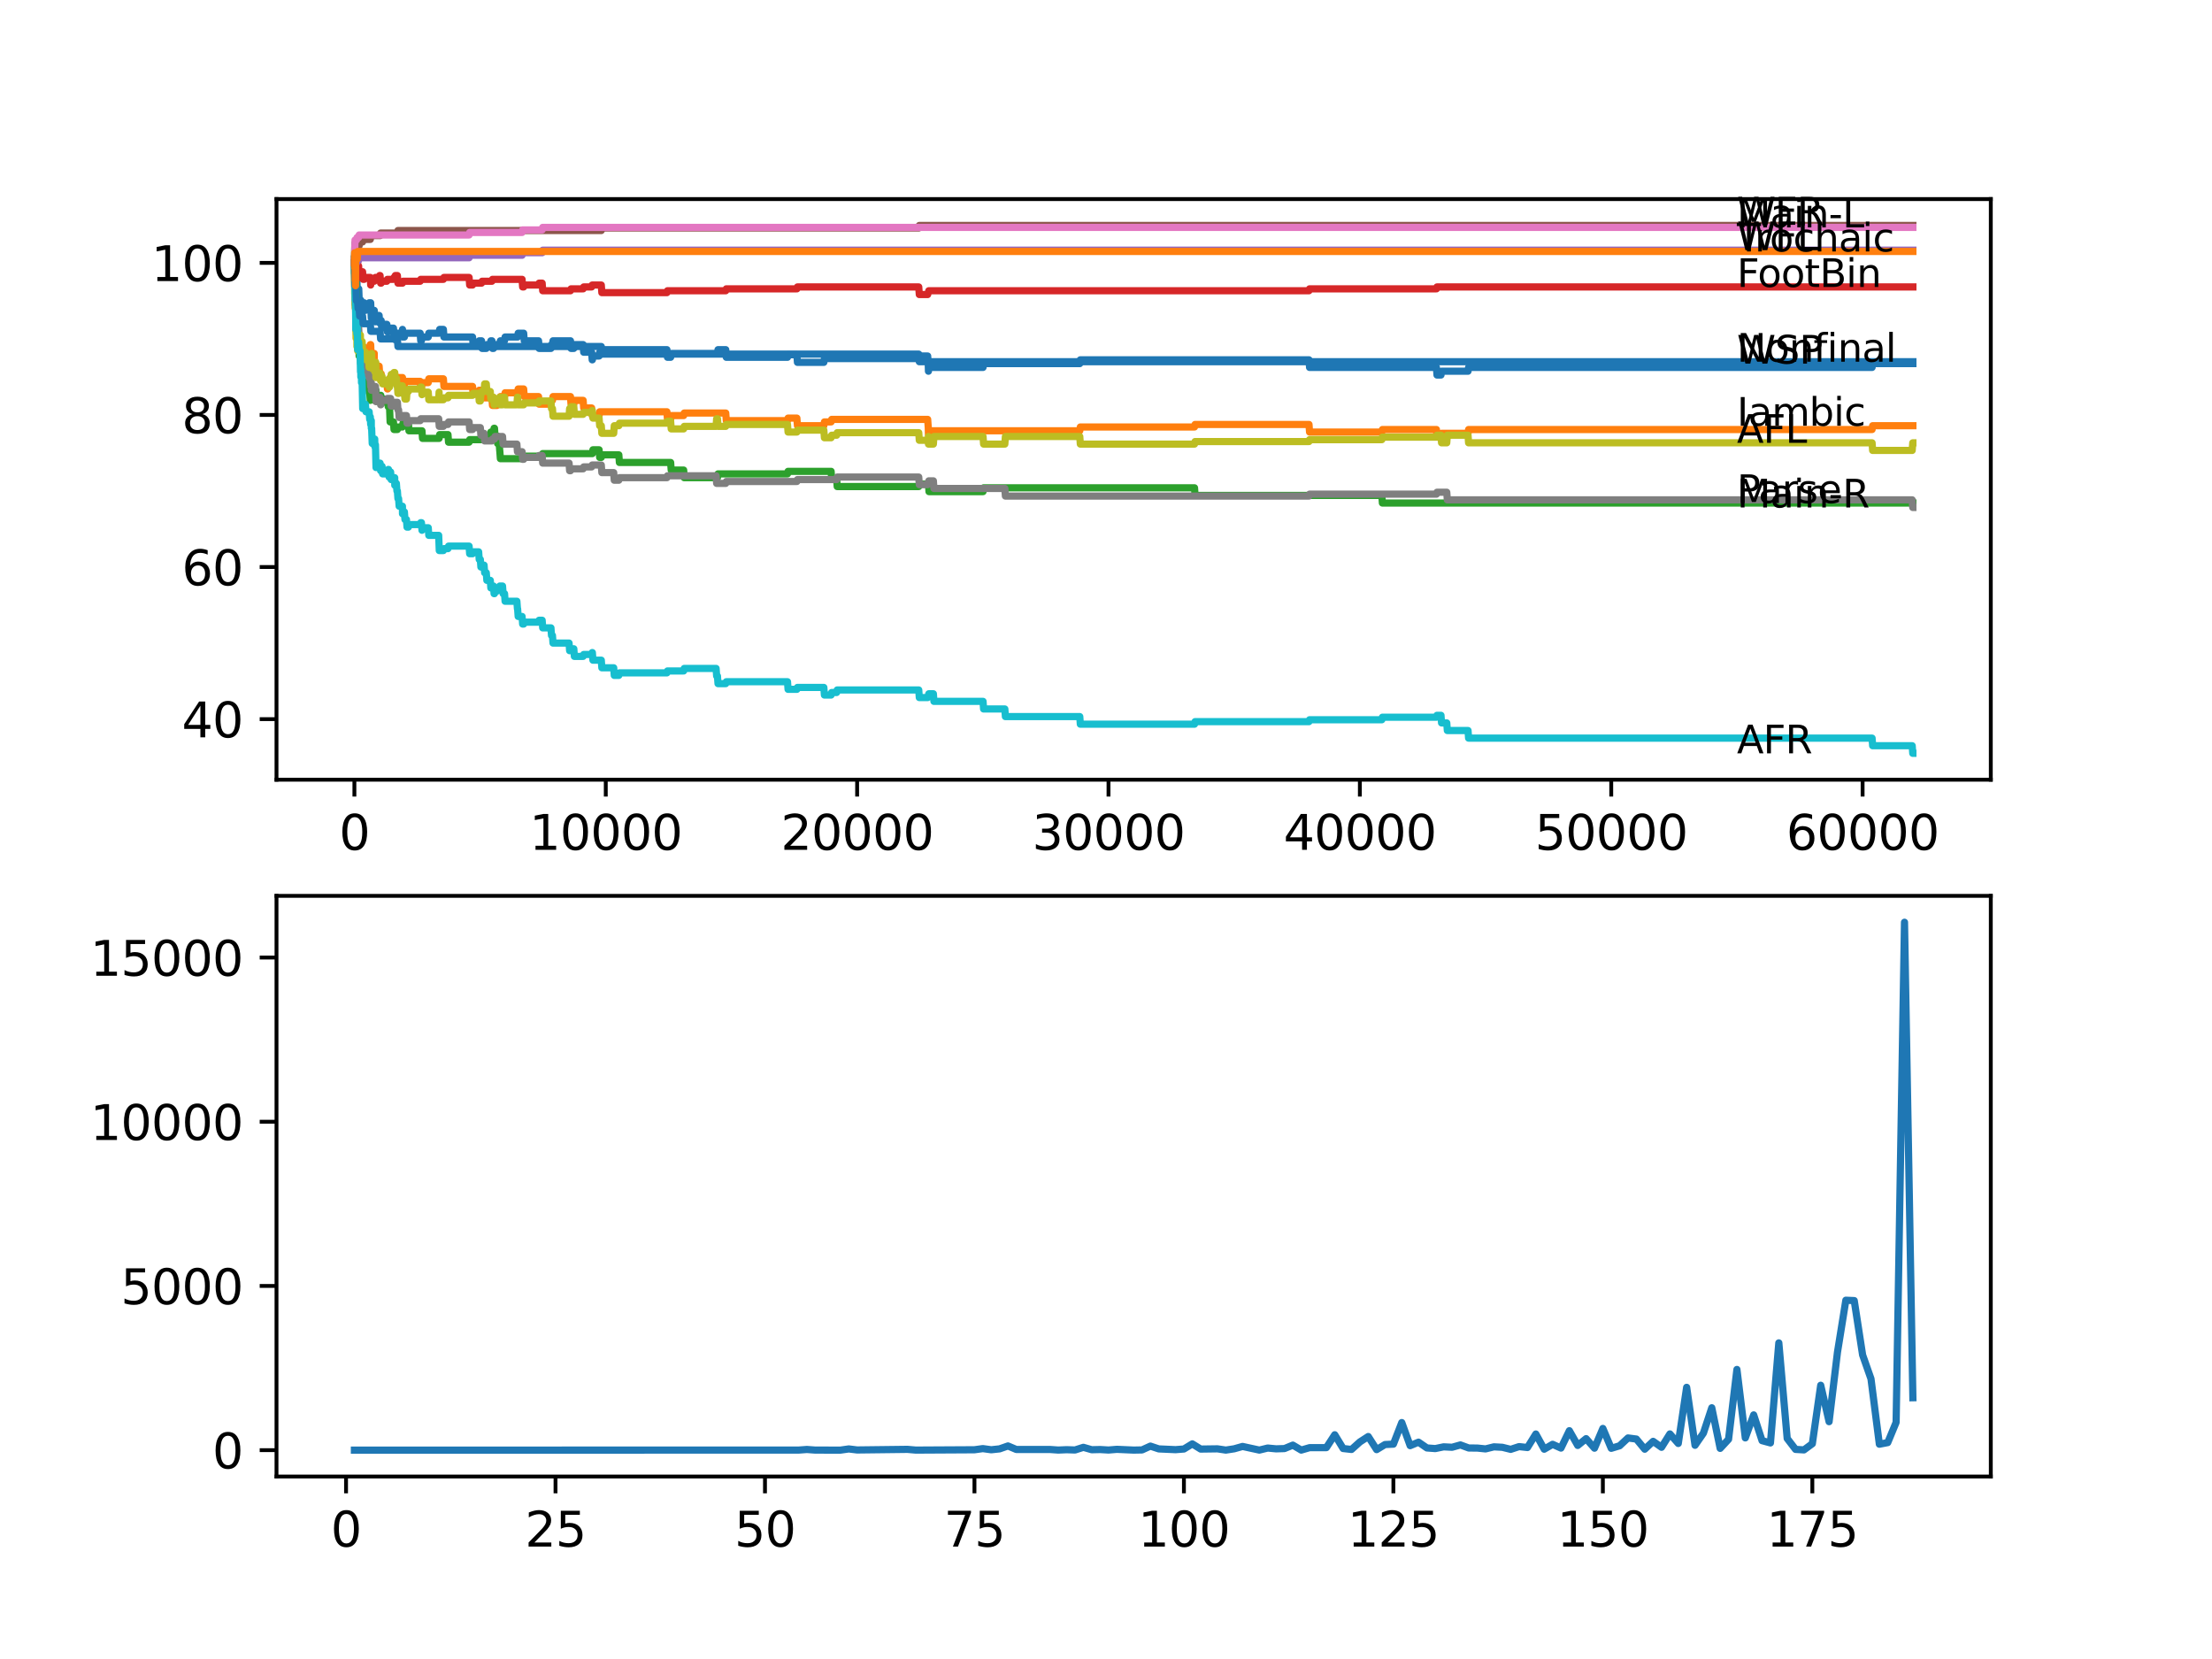 <?xml version="1.0" encoding="utf-8" standalone="no"?>
<!DOCTYPE svg PUBLIC "-//W3C//DTD SVG 1.1//EN"
  "http://www.w3.org/Graphics/SVG/1.1/DTD/svg11.dtd">
<svg xmlns:xlink="http://www.w3.org/1999/xlink" width="460.8pt" height="345.6pt" viewBox="0 0 460.8 345.6" xmlns="http://www.w3.org/2000/svg" version="1.1">
 <defs>
  <style type="text/css">*{stroke-linejoin: round; stroke-linecap: butt}</style>
 </defs>
 <g id="figure_1">
  <g id="patch_1">
   <path d="M 0 345.6 
L 460.8 345.6 
L 460.8 0 
L 0 0 
z
" style="fill: #ffffff"/>
  </g>
  <g id="axes_1">
   <g id="patch_2">
    <path d="M 57.6 162.432 
L 414.72 162.432 
L 414.72 41.472 
L 57.6 41.472 
z
" style="fill: #ffffff"/>
   </g>
   <g id="matplotlib.axis_1">
    <g id="xtick_1">
     <g id="line2d_1">
      <defs>
       <path id="mc681825a13" d="M 0 0 
L 0 3.5 
" style="stroke: #000000; stroke-width: 0.8"/>
      </defs>
      <g>
       <use xlink:href="#mc681825a13" x="73.827" y="162.432" style="stroke: #000000; stroke-width: 0.8"/>
      </g>
     </g>
     <g id="text_1">
      <!-- 0 -->
      <g transform="translate(70.646 177.03)scale(0.1 -0.1)">
       <defs>
        <path id="DejaVuSans-30" d="M 2034 4250 
Q 1547 4250 1301 3770 
Q 1056 3291 1056 2328 
Q 1056 1369 1301 889 
Q 1547 409 2034 409 
Q 2525 409 2770 889 
Q 3016 1369 3016 2328 
Q 3016 3291 2770 3770 
Q 2525 4250 2034 4250 
z
M 2034 4750 
Q 2819 4750 3233 4129 
Q 3647 3509 3647 2328 
Q 3647 1150 3233 529 
Q 2819 -91 2034 -91 
Q 1250 -91 836 529 
Q 422 1150 422 2328 
Q 422 3509 836 4129 
Q 1250 4750 2034 4750 
z
" transform="scale(0.016)"/>
       </defs>
       <use xlink:href="#DejaVuSans-30"/>
      </g>
     </g>
    </g>
    <g id="xtick_2">
     <g id="line2d_2">
      <g>
       <use xlink:href="#mc681825a13" x="126.192" y="162.432" style="stroke: #000000; stroke-width: 0.8"/>
      </g>
     </g>
     <g id="text_2">
      <!-- 10000 -->
      <g transform="translate(110.286 177.03)scale(0.1 -0.1)">
       <defs>
        <path id="DejaVuSans-31" d="M 794 531 
L 1825 531 
L 1825 4091 
L 703 3866 
L 703 4441 
L 1819 4666 
L 2450 4666 
L 2450 531 
L 3481 531 
L 3481 0 
L 794 0 
L 794 531 
z
" transform="scale(0.016)"/>
       </defs>
       <use xlink:href="#DejaVuSans-31"/>
       <use xlink:href="#DejaVuSans-30" x="63.623"/>
       <use xlink:href="#DejaVuSans-30" x="127.246"/>
       <use xlink:href="#DejaVuSans-30" x="190.869"/>
       <use xlink:href="#DejaVuSans-30" x="254.492"/>
      </g>
     </g>
    </g>
    <g id="xtick_3">
     <g id="line2d_3">
      <g>
       <use xlink:href="#mc681825a13" x="178.556" y="162.432" style="stroke: #000000; stroke-width: 0.8"/>
      </g>
     </g>
     <g id="text_3">
      <!-- 20000 -->
      <g transform="translate(162.65 177.03)scale(0.1 -0.1)">
       <defs>
        <path id="DejaVuSans-32" d="M 1228 531 
L 3431 531 
L 3431 0 
L 469 0 
L 469 531 
Q 828 903 1448 1529 
Q 2069 2156 2228 2338 
Q 2531 2678 2651 2914 
Q 2772 3150 2772 3378 
Q 2772 3750 2511 3984 
Q 2250 4219 1831 4219 
Q 1534 4219 1204 4116 
Q 875 4013 500 3803 
L 500 4441 
Q 881 4594 1212 4672 
Q 1544 4750 1819 4750 
Q 2544 4750 2975 4387 
Q 3406 4025 3406 3419 
Q 3406 3131 3298 2873 
Q 3191 2616 2906 2266 
Q 2828 2175 2409 1742 
Q 1991 1309 1228 531 
z
" transform="scale(0.016)"/>
       </defs>
       <use xlink:href="#DejaVuSans-32"/>
       <use xlink:href="#DejaVuSans-30" x="63.623"/>
       <use xlink:href="#DejaVuSans-30" x="127.246"/>
       <use xlink:href="#DejaVuSans-30" x="190.869"/>
       <use xlink:href="#DejaVuSans-30" x="254.492"/>
      </g>
     </g>
    </g>
    <g id="xtick_4">
     <g id="line2d_4">
      <g>
       <use xlink:href="#mc681825a13" x="230.921" y="162.432" style="stroke: #000000; stroke-width: 0.8"/>
      </g>
     </g>
     <g id="text_4">
      <!-- 30000 -->
      <g transform="translate(215.015 177.03)scale(0.1 -0.1)">
       <defs>
        <path id="DejaVuSans-33" d="M 2597 2516 
Q 3050 2419 3304 2112 
Q 3559 1806 3559 1356 
Q 3559 666 3084 287 
Q 2609 -91 1734 -91 
Q 1441 -91 1130 -33 
Q 819 25 488 141 
L 488 750 
Q 750 597 1062 519 
Q 1375 441 1716 441 
Q 2309 441 2620 675 
Q 2931 909 2931 1356 
Q 2931 1769 2642 2001 
Q 2353 2234 1838 2234 
L 1294 2234 
L 1294 2753 
L 1863 2753 
Q 2328 2753 2575 2939 
Q 2822 3125 2822 3475 
Q 2822 3834 2567 4026 
Q 2313 4219 1838 4219 
Q 1578 4219 1281 4162 
Q 984 4106 628 3988 
L 628 4550 
Q 988 4650 1302 4700 
Q 1616 4750 1894 4750 
Q 2613 4750 3031 4423 
Q 3450 4097 3450 3541 
Q 3450 3153 3228 2886 
Q 3006 2619 2597 2516 
z
" transform="scale(0.016)"/>
       </defs>
       <use xlink:href="#DejaVuSans-33"/>
       <use xlink:href="#DejaVuSans-30" x="63.623"/>
       <use xlink:href="#DejaVuSans-30" x="127.246"/>
       <use xlink:href="#DejaVuSans-30" x="190.869"/>
       <use xlink:href="#DejaVuSans-30" x="254.492"/>
      </g>
     </g>
    </g>
    <g id="xtick_5">
     <g id="line2d_5">
      <g>
       <use xlink:href="#mc681825a13" x="283.285" y="162.432" style="stroke: #000000; stroke-width: 0.8"/>
      </g>
     </g>
     <g id="text_5">
      <!-- 40000 -->
      <g transform="translate(267.379 177.03)scale(0.1 -0.1)">
       <defs>
        <path id="DejaVuSans-34" d="M 2419 4116 
L 825 1625 
L 2419 1625 
L 2419 4116 
z
M 2253 4666 
L 3047 4666 
L 3047 1625 
L 3713 1625 
L 3713 1100 
L 3047 1100 
L 3047 0 
L 2419 0 
L 2419 1100 
L 313 1100 
L 313 1709 
L 2253 4666 
z
" transform="scale(0.016)"/>
       </defs>
       <use xlink:href="#DejaVuSans-34"/>
       <use xlink:href="#DejaVuSans-30" x="63.623"/>
       <use xlink:href="#DejaVuSans-30" x="127.246"/>
       <use xlink:href="#DejaVuSans-30" x="190.869"/>
       <use xlink:href="#DejaVuSans-30" x="254.492"/>
      </g>
     </g>
    </g>
    <g id="xtick_6">
     <g id="line2d_6">
      <g>
       <use xlink:href="#mc681825a13" x="335.65" y="162.432" style="stroke: #000000; stroke-width: 0.8"/>
      </g>
     </g>
     <g id="text_6">
      <!-- 50000 -->
      <g transform="translate(319.744 177.03)scale(0.1 -0.1)">
       <defs>
        <path id="DejaVuSans-35" d="M 691 4666 
L 3169 4666 
L 3169 4134 
L 1269 4134 
L 1269 2991 
Q 1406 3038 1543 3061 
Q 1681 3084 1819 3084 
Q 2600 3084 3056 2656 
Q 3513 2228 3513 1497 
Q 3513 744 3044 326 
Q 2575 -91 1722 -91 
Q 1428 -91 1123 -41 
Q 819 9 494 109 
L 494 744 
Q 775 591 1075 516 
Q 1375 441 1709 441 
Q 2250 441 2565 725 
Q 2881 1009 2881 1497 
Q 2881 1984 2565 2268 
Q 2250 2553 1709 2553 
Q 1456 2553 1204 2497 
Q 953 2441 691 2322 
L 691 4666 
z
" transform="scale(0.016)"/>
       </defs>
       <use xlink:href="#DejaVuSans-35"/>
       <use xlink:href="#DejaVuSans-30" x="63.623"/>
       <use xlink:href="#DejaVuSans-30" x="127.246"/>
       <use xlink:href="#DejaVuSans-30" x="190.869"/>
       <use xlink:href="#DejaVuSans-30" x="254.492"/>
      </g>
     </g>
    </g>
    <g id="xtick_7">
     <g id="line2d_7">
      <g>
       <use xlink:href="#mc681825a13" x="388.014" y="162.432" style="stroke: #000000; stroke-width: 0.8"/>
      </g>
     </g>
     <g id="text_7">
      <!-- 60000 -->
      <g transform="translate(372.108 177.03)scale(0.1 -0.1)">
       <defs>
        <path id="DejaVuSans-36" d="M 2113 2584 
Q 1688 2584 1439 2293 
Q 1191 2003 1191 1497 
Q 1191 994 1439 701 
Q 1688 409 2113 409 
Q 2538 409 2786 701 
Q 3034 994 3034 1497 
Q 3034 2003 2786 2293 
Q 2538 2584 2113 2584 
z
M 3366 4563 
L 3366 3988 
Q 3128 4100 2886 4159 
Q 2644 4219 2406 4219 
Q 1781 4219 1451 3797 
Q 1122 3375 1075 2522 
Q 1259 2794 1537 2939 
Q 1816 3084 2150 3084 
Q 2853 3084 3261 2657 
Q 3669 2231 3669 1497 
Q 3669 778 3244 343 
Q 2819 -91 2113 -91 
Q 1303 -91 875 529 
Q 447 1150 447 2328 
Q 447 3434 972 4092 
Q 1497 4750 2381 4750 
Q 2619 4750 2861 4703 
Q 3103 4656 3366 4563 
z
" transform="scale(0.016)"/>
       </defs>
       <use xlink:href="#DejaVuSans-36"/>
       <use xlink:href="#DejaVuSans-30" x="63.623"/>
       <use xlink:href="#DejaVuSans-30" x="127.246"/>
       <use xlink:href="#DejaVuSans-30" x="190.869"/>
       <use xlink:href="#DejaVuSans-30" x="254.492"/>
      </g>
     </g>
    </g>
   </g>
   <g id="matplotlib.axis_2">
    <g id="ytick_1">
     <g id="line2d_8">
      <defs>
       <path id="mbcd32498fd" d="M 0 0 
L -3.5 0 
" style="stroke: #000000; stroke-width: 0.8"/>
      </defs>
      <g>
       <use xlink:href="#mbcd32498fd" x="57.6" y="149.805" style="stroke: #000000; stroke-width: 0.8"/>
      </g>
     </g>
     <g id="text_8">
      <!-- 40 -->
      <g transform="translate(37.875 153.605)scale(0.1 -0.1)">
       <use xlink:href="#DejaVuSans-34"/>
       <use xlink:href="#DejaVuSans-30" x="63.623"/>
      </g>
     </g>
    </g>
    <g id="ytick_2">
     <g id="line2d_9">
      <g>
       <use xlink:href="#mbcd32498fd" x="57.6" y="118.123" style="stroke: #000000; stroke-width: 0.8"/>
      </g>
     </g>
     <g id="text_9">
      <!-- 60 -->
      <g transform="translate(37.875 121.922)scale(0.1 -0.1)">
       <use xlink:href="#DejaVuSans-36"/>
       <use xlink:href="#DejaVuSans-30" x="63.623"/>
      </g>
     </g>
    </g>
    <g id="ytick_3">
     <g id="line2d_10">
      <g>
       <use xlink:href="#mbcd32498fd" x="57.6" y="86.441" style="stroke: #000000; stroke-width: 0.8"/>
      </g>
     </g>
     <g id="text_10">
      <!-- 80 -->
      <g transform="translate(37.875 90.24)scale(0.1 -0.1)">
       <defs>
        <path id="DejaVuSans-38" d="M 2034 2216 
Q 1584 2216 1326 1975 
Q 1069 1734 1069 1313 
Q 1069 891 1326 650 
Q 1584 409 2034 409 
Q 2484 409 2743 651 
Q 3003 894 3003 1313 
Q 3003 1734 2745 1975 
Q 2488 2216 2034 2216 
z
M 1403 2484 
Q 997 2584 770 2862 
Q 544 3141 544 3541 
Q 544 4100 942 4425 
Q 1341 4750 2034 4750 
Q 2731 4750 3128 4425 
Q 3525 4100 3525 3541 
Q 3525 3141 3298 2862 
Q 3072 2584 2669 2484 
Q 3125 2378 3379 2068 
Q 3634 1759 3634 1313 
Q 3634 634 3220 271 
Q 2806 -91 2034 -91 
Q 1263 -91 848 271 
Q 434 634 434 1313 
Q 434 1759 690 2068 
Q 947 2378 1403 2484 
z
M 1172 3481 
Q 1172 3119 1398 2916 
Q 1625 2713 2034 2713 
Q 2441 2713 2670 2916 
Q 2900 3119 2900 3481 
Q 2900 3844 2670 4047 
Q 2441 4250 2034 4250 
Q 1625 4250 1398 4047 
Q 1172 3844 1172 3481 
z
" transform="scale(0.016)"/>
       </defs>
       <use xlink:href="#DejaVuSans-38"/>
       <use xlink:href="#DejaVuSans-30" x="63.623"/>
      </g>
     </g>
    </g>
    <g id="ytick_4">
     <g id="line2d_11">
      <g>
       <use xlink:href="#mbcd32498fd" x="57.6" y="54.759" style="stroke: #000000; stroke-width: 0.8"/>
      </g>
     </g>
     <g id="text_11">
      <!-- 100 -->
      <g transform="translate(31.512 58.558)scale(0.1 -0.1)">
       <use xlink:href="#DejaVuSans-31"/>
       <use xlink:href="#DejaVuSans-30" x="63.623"/>
       <use xlink:href="#DejaVuSans-30" x="127.246"/>
      </g>
     </g>
    </g>
   </g>
   <g id="line2d_12">
    <path d="M 73.833 53.967 
L 73.843 53.967 
L 73.864 55.551 
L 73.932 53.043 
L 73.948 53.043 
L 73.964 53.043 
L 74.089 59.115 
L 74.11 56.739 
L 74.199 59.115 
L 74.246 59.115 
L 74.304 60.171 
L 74.356 58.587 
L 74.456 61.755 
L 74.472 60.171 
L 74.733 60.171 
L 74.854 63.339 
L 75.037 63.339 
L 75.079 64.923 
L 75.147 63.339 
L 75.158 63.339 
L 75.168 62.547 
L 75.173 64.131 
L 75.262 64.131 
L 75.304 64.131 
L 75.32 65.715 
L 75.414 64.923 
L 75.43 64.923 
L 75.55 63.867 
L 75.613 63.867 
L 75.728 63.075 
L 75.859 63.075 
L 75.974 64.659 
L 76.126 64.659 
L 76.241 63.867 
L 76.797 63.867 
L 76.912 63.075 
L 77.221 63.075 
L 77.341 66.244 
L 77.42 66.244 
L 77.54 64.659 
L 77.964 64.659 
L 78.064 66.244 
L 78.074 65.451 
L 78.085 65.451 
L 78.2 67.036 
L 78.284 67.036 
L 78.399 65.715 
L 78.975 65.715 
L 79.09 67.3 
L 79.174 67.3 
L 79.289 66.772 
L 79.404 66.772 
L 79.52 68.356 
L 79.588 68.356 
L 79.703 67.564 
L 80.588 67.564 
L 80.703 69.148 
L 80.939 69.148 
L 81.054 68.356 
L 81.965 68.356 
L 82.08 69.94 
L 82.227 69.94 
L 82.237 69.148 
L 82.242 70.732 
L 82.331 70.732 
L 82.572 70.732 
L 82.688 69.94 
L 82.782 69.94 
L 82.897 69.412 
L 83.834 69.412 
L 83.845 68.62 
L 83.85 70.204 
L 83.939 70.204 
L 84.243 70.204 
L 84.358 69.412 
L 87.531 69.412 
L 87.646 70.996 
L 87.793 70.996 
L 87.908 70.204 
L 89.212 70.204 
L 89.327 69.412 
L 91.469 69.412 
L 91.584 68.62 
L 92.365 68.62 
L 92.48 70.204 
L 98.439 70.204 
L 98.554 71.788 
L 99.711 71.788 
L 99.826 70.996 
L 100.313 70.996 
L 100.429 72.58 
L 101.303 72.58 
L 101.418 71.788 
L 102.136 71.788 
L 102.251 70.996 
L 102.476 70.996 
L 102.591 72.58 
L 102.811 72.58 
L 102.926 71.788 
L 104.12 71.788 
L 104.236 70.996 
L 105.105 70.996 
L 105.22 70.204 
L 107.828 70.204 
L 107.943 69.412 
L 109.09 69.412 
L 109.205 70.996 
L 112.19 70.996 
L 112.305 72.58 
L 114.771 72.58 
L 114.886 71.788 
L 115.085 71.788 
L 115.201 70.996 
L 118.84 70.996 
L 118.955 72.58 
L 119.536 72.58 
L 119.652 71.788 
L 121.479 71.788 
L 121.594 73.372 
L 123.249 73.372 
L 123.364 74.956 
L 123.401 74.956 
L 123.516 74.164 
L 124.804 74.164 
L 124.92 73.372 
L 125.26 73.372 
L 125.375 72.844 
L 138.932 72.844 
L 139.047 74.428 
L 139.707 74.428 
L 139.822 73.636 
L 149.458 73.636 
L 149.573 72.844 
L 151.186 72.844 
L 151.301 74.428 
L 164.051 74.428 
L 164.167 73.9 
L 166.005 73.9 
L 166.12 75.484 
L 171.623 75.484 
L 171.739 74.692 
L 191.391 74.692 
L 191.506 74.164 
L 193.25 74.164 
L 193.365 75.748 
L 193.37 75.748 
L 193.412 77.332 
L 193.48 76.54 
L 204.786 76.54 
L 204.901 75.748 
L 224.936 75.748 
L 225.051 74.956 
L 272.687 74.956 
L 272.802 76.54 
L 299.236 76.54 
L 299.351 78.124 
L 300.183 78.124 
L 300.299 77.332 
L 305.818 77.332 
L 305.933 76.54 
L 389.989 76.54 
L 390.104 75.748 
L 398.487 75.748 
L 398.487 75.748 
" clip-path="url(#pc183569ec3)" style="fill: none; stroke: #1f77b4; stroke-width: 1.5; stroke-linecap: square"/>
   </g>
   <g id="line2d_13">
    <path d="M 73.833 54.759 
L 73.838 54.759 
L 73.974 62.547 
L 73.979 62.547 
L 74.037 60.963 
L 74.068 63.339 
L 74.194 68.884 
L 74.21 68.884 
L 74.299 67.828 
L 74.304 69.412 
L 74.314 69.412 
L 74.335 69.412 
L 74.356 67.828 
L 74.424 70.468 
L 74.435 70.468 
L 74.587 70.468 
L 74.597 72.052 
L 74.697 71.524 
L 74.718 71.524 
L 74.733 70.996 
L 74.739 72.58 
L 74.817 72.58 
L 75.095 72.58 
L 75.168 71.788 
L 75.173 73.372 
L 75.199 73.372 
L 75.304 73.372 
L 75.32 74.956 
L 75.414 73.636 
L 75.43 73.636 
L 75.545 73.108 
L 75.613 73.108 
L 75.728 72.316 
L 75.859 72.316 
L 75.974 73.9 
L 76.126 73.9 
L 76.241 73.108 
L 76.797 73.108 
L 76.912 72.316 
L 77.022 72.316 
L 77.137 71.788 
L 77.221 71.788 
L 77.341 74.956 
L 77.42 74.956 
L 77.535 74.164 
L 77.896 74.164 
L 77.964 73.636 
L 77.97 75.22 
L 77.996 75.22 
L 78.085 75.22 
L 78.2 76.804 
L 78.294 76.804 
L 78.409 76.276 
L 78.975 76.276 
L 79.09 77.86 
L 79.404 77.86 
L 79.52 79.444 
L 80.588 79.444 
L 80.703 81.029 
L 80.761 81.029 
L 80.876 80.501 
L 80.939 80.501 
L 81.054 79.708 
L 81.148 79.708 
L 81.268 78.652 
L 82.227 78.652 
L 82.237 77.86 
L 82.242 79.444 
L 82.331 79.444 
L 82.572 79.444 
L 82.688 78.652 
L 83.845 78.652 
L 83.96 80.236 
L 84.243 80.236 
L 84.358 79.444 
L 87.531 79.444 
L 87.646 81.029 
L 87.793 81.029 
L 87.908 79.708 
L 89.212 79.708 
L 89.327 78.916 
L 92.365 78.916 
L 92.48 80.501 
L 98.439 80.501 
L 98.554 82.085 
L 99.711 82.085 
L 99.826 81.293 
L 100.313 81.293 
L 100.429 82.877 
L 102.476 82.877 
L 102.591 84.461 
L 103.539 84.461 
L 103.654 83.933 
L 103.995 83.933 
L 104.11 83.405 
L 104.12 83.405 
L 104.236 82.613 
L 105.105 82.613 
L 105.22 81.821 
L 107.828 81.821 
L 107.943 81.029 
L 109.09 81.029 
L 109.205 82.613 
L 112.19 82.613 
L 112.305 84.197 
L 114.771 84.197 
L 114.886 83.405 
L 115.085 83.405 
L 115.201 82.613 
L 118.84 82.613 
L 118.955 84.197 
L 119.536 84.197 
L 119.652 83.405 
L 121.479 83.405 
L 121.594 84.989 
L 123.249 84.989 
L 123.364 86.573 
L 124.804 86.573 
L 124.92 85.781 
L 138.932 85.781 
L 139.047 87.365 
L 139.707 87.365 
L 139.822 86.573 
L 142.42 86.573 
L 142.535 86.045 
L 151.186 86.045 
L 151.301 87.629 
L 164.051 87.629 
L 164.167 87.101 
L 166.005 87.101 
L 166.12 88.685 
L 171.623 88.685 
L 171.739 87.893 
L 173.137 87.893 
L 173.252 87.365 
L 193.25 87.365 
L 193.365 88.949 
L 193.37 88.949 
L 193.412 90.533 
L 193.48 89.741 
L 224.936 89.741 
L 225.051 88.949 
L 248.84 88.949 
L 248.955 88.421 
L 272.687 88.421 
L 272.802 90.005 
L 287.862 90.005 
L 287.977 89.477 
L 299.236 89.477 
L 299.351 91.061 
L 300.183 91.061 
L 300.299 90.269 
L 305.818 90.269 
L 305.933 89.477 
L 389.989 89.477 
L 390.104 88.685 
L 398.487 88.685 
L 398.487 88.685 
" clip-path="url(#pc183569ec3)" style="fill: none; stroke: #ff7f0e; stroke-width: 1.5; stroke-linecap: square"/>
   </g>
   <g id="line2d_14">
    <path d="M 73.833 53.967 
L 73.843 53.967 
L 73.937 50.666 
L 73.974 51.723 
L 74.079 57.531 
L 74.095 55.947 
L 74.11 55.947 
L 74.241 63.075 
L 74.246 63.075 
L 74.252 62.547 
L 74.262 65.715 
L 74.335 65.187 
L 74.341 65.187 
L 74.456 69.94 
L 74.461 69.148 
L 74.482 69.148 
L 74.513 68.356 
L 74.519 69.94 
L 74.587 69.94 
L 74.597 69.94 
L 74.707 71.524 
L 74.718 70.996 
L 74.723 72.58 
L 74.807 72.58 
L 74.812 74.164 
L 74.917 73.372 
L 75.037 73.372 
L 75.152 75.748 
L 75.158 75.748 
L 75.273 74.956 
L 75.32 74.956 
L 75.43 78.124 
L 75.435 77.596 
L 75.529 77.596 
L 75.613 77.068 
L 75.618 78.652 
L 75.629 78.652 
L 75.922 78.652 
L 76.037 80.236 
L 76.797 80.236 
L 76.912 81.821 
L 77.022 81.821 
L 77.137 83.405 
L 77.142 83.405 
L 77.257 82.613 
L 77.446 82.613 
L 77.561 81.821 
L 77.896 81.821 
L 78.011 83.405 
L 78.064 83.405 
L 78.179 82.613 
L 78.284 82.613 
L 78.331 81.293 
L 78.336 82.877 
L 78.388 82.877 
L 79.174 82.877 
L 79.289 82.349 
L 79.326 82.349 
L 79.441 83.933 
L 79.588 83.933 
L 79.703 83.141 
L 80.761 83.141 
L 80.876 84.725 
L 81.148 84.725 
L 81.268 87.893 
L 81.965 87.893 
L 82.08 89.477 
L 82.782 89.477 
L 82.897 88.949 
L 83.834 88.949 
L 83.95 88.157 
L 85.075 88.157 
L 85.191 89.741 
L 87.903 89.741 
L 88.018 91.325 
L 91.469 91.325 
L 91.584 90.533 
L 93.323 90.533 
L 93.438 92.117 
L 97.721 92.117 
L 97.837 91.589 
L 101.303 91.589 
L 101.418 90.797 
L 102.136 90.797 
L 102.251 90.005 
L 102.811 90.005 
L 102.926 89.213 
L 103.01 89.213 
L 103.125 90.797 
L 103.539 90.797 
L 103.654 92.381 
L 103.995 92.381 
L 104.11 93.965 
L 104.12 93.965 
L 104.236 95.55 
L 108.76 95.55 
L 108.875 95.022 
L 112.939 95.022 
L 113.054 94.493 
L 123.401 94.493 
L 123.516 93.701 
L 124.804 93.701 
L 124.92 95.286 
L 125.26 95.286 
L 125.375 94.757 
L 128.915 94.757 
L 129.03 96.342 
L 139.707 96.342 
L 139.822 97.926 
L 142.42 97.926 
L 142.535 99.51 
L 149.458 99.51 
L 149.573 98.718 
L 164.051 98.718 
L 164.167 98.19 
L 173.137 98.19 
L 173.252 99.774 
L 174.289 99.774 
L 174.404 101.358 
L 191.391 101.358 
L 191.506 100.83 
L 193.412 100.83 
L 193.527 102.414 
L 204.786 102.414 
L 204.901 101.622 
L 248.84 101.622 
L 248.955 103.206 
L 287.862 103.206 
L 287.977 104.79 
L 398.487 104.79 
L 398.487 104.79 
" clip-path="url(#pc183569ec3)" style="fill: none; stroke: #2ca02c; stroke-width: 1.5; stroke-linecap: square"/>
   </g>
   <g id="line2d_15">
    <path d="M 73.833 54.759 
L 73.838 54.759 
L 73.964 52.779 
L 74.11 52.779 
L 74.231 51.987 
L 74.246 51.987 
L 74.299 55.155 
L 74.362 54.363 
L 74.482 54.363 
L 74.587 55.947 
L 74.592 55.419 
L 74.707 55.419 
L 74.822 57.795 
L 75.037 57.795 
L 75.152 57.399 
L 75.168 57.399 
L 75.283 57.003 
L 75.304 57.003 
L 75.419 56.607 
L 75.529 56.607 
L 75.645 58.191 
L 75.859 58.191 
L 75.974 57.795 
L 77.142 57.795 
L 77.221 59.379 
L 77.252 58.983 
L 77.331 58.983 
L 77.446 58.587 
L 77.964 58.587 
L 78.079 58.191 
L 78.085 58.191 
L 78.2 57.795 
L 78.975 57.795 
L 79.09 57.399 
L 79.174 57.399 
L 79.289 58.983 
L 79.404 58.983 
L 79.52 58.587 
L 80.588 58.587 
L 80.703 58.191 
L 81.965 58.191 
L 82.08 57.795 
L 82.237 57.795 
L 82.352 57.399 
L 82.782 57.399 
L 82.897 58.983 
L 83.845 58.983 
L 83.96 58.587 
L 87.531 58.587 
L 87.646 58.191 
L 92.365 58.191 
L 92.48 57.795 
L 97.721 57.795 
L 97.837 59.379 
L 98.439 59.379 
L 98.554 58.983 
L 100.313 58.983 
L 100.429 58.587 
L 102.476 58.587 
L 102.591 58.191 
L 108.76 58.191 
L 108.875 59.775 
L 109.09 59.775 
L 109.205 59.379 
L 112.19 59.379 
L 112.305 58.983 
L 112.939 58.983 
L 113.054 60.567 
L 118.84 60.567 
L 118.955 60.171 
L 121.479 60.171 
L 121.594 59.775 
L 123.249 59.775 
L 123.364 59.379 
L 125.26 59.379 
L 125.375 60.963 
L 138.932 60.963 
L 139.047 60.567 
L 151.186 60.567 
L 151.301 60.171 
L 166.005 60.171 
L 166.12 59.775 
L 191.391 59.775 
L 191.506 61.359 
L 193.25 61.359 
L 193.365 60.963 
L 193.37 60.963 
L 193.486 60.567 
L 272.687 60.567 
L 272.802 60.171 
L 299.236 60.171 
L 299.351 59.775 
L 398.487 59.775 
L 398.487 59.775 
" clip-path="url(#pc183569ec3)" style="fill: none; stroke: #d62728; stroke-width: 1.5; stroke-linecap: square"/>
   </g>
   <g id="line2d_16">
    <path d="M 73.833 54.759 
L 74.267 54.759 
L 74.383 54.231 
L 74.707 54.231 
L 74.822 53.703 
L 97.721 53.703 
L 97.837 53.175 
L 108.76 53.175 
L 108.875 52.647 
L 112.939 52.647 
L 113.054 52.119 
L 398.487 52.119 
L 398.487 52.119 
" clip-path="url(#pc183569ec3)" style="fill: none; stroke: #9467bd; stroke-width: 1.5; stroke-linecap: square"/>
   </g>
   <g id="line2d_17">
    <path d="M 73.833 54.759 
L 73.843 54.759 
L 73.958 53.835 
L 73.964 53.835 
L 74.079 53.307 
L 74.147 53.307 
L 74.262 51.987 
L 74.482 51.987 
L 74.597 51.194 
L 74.812 51.194 
L 74.927 50.402 
L 75.529 50.402 
L 75.645 49.874 
L 77.142 49.874 
L 77.257 49.082 
L 79.174 49.082 
L 79.289 48.554 
L 82.782 48.554 
L 82.897 48.026 
L 125.26 48.026 
L 125.375 47.498 
L 191.391 47.498 
L 191.506 46.97 
L 398.487 46.97 
L 398.487 46.97 
" clip-path="url(#pc183569ec3)" style="fill: none; stroke: #8c564b; stroke-width: 1.5; stroke-linecap: square"/>
   </g>
   <g id="line2d_18">
    <path d="M 73.833 54.759 
L 73.958 50.006 
L 74.267 50.006 
L 74.383 49.478 
L 74.707 49.478 
L 74.822 48.95 
L 97.721 48.95 
L 97.837 48.422 
L 108.76 48.422 
L 108.875 47.894 
L 112.939 47.894 
L 113.054 47.366 
L 398.487 47.366 
L 398.487 47.366 
" clip-path="url(#pc183569ec3)" style="fill: none; stroke: #e377c2; stroke-width: 1.5; stroke-linecap: square"/>
   </g>
   <g id="line2d_19">
    <path d="M 73.833 54.759 
L 73.969 63.339 
L 73.974 63.339 
L 74.089 62.811 
L 74.105 62.811 
L 74.11 64.395 
L 74.215 63.075 
L 74.22 63.075 
L 74.246 62.547 
L 74.273 65.187 
L 74.309 64.791 
L 74.335 64.791 
L 74.356 66.376 
L 74.445 65.451 
L 74.466 65.451 
L 74.513 68.62 
L 74.582 68.092 
L 74.707 68.092 
L 74.822 70.468 
L 75.006 70.468 
L 75.1 73.24 
L 75.121 72.712 
L 75.168 72.712 
L 75.283 72.316 
L 75.294 72.316 
L 75.304 73.9 
L 75.404 73.504 
L 75.425 73.504 
L 75.545 76.672 
L 75.55 76.672 
L 75.665 78.256 
L 75.859 78.256 
L 75.98 77.332 
L 76.901 77.332 
L 77.016 78.916 
L 77.142 78.916 
L 77.221 80.501 
L 77.252 80.104 
L 77.331 80.104 
L 77.346 79.708 
L 77.352 81.293 
L 77.425 81.293 
L 77.964 81.293 
L 78.079 80.897 
L 78.085 80.897 
L 78.2 80.501 
L 78.216 80.501 
L 78.331 83.669 
L 78.446 83.141 
L 78.975 83.141 
L 79.09 82.745 
L 79.174 82.745 
L 79.289 84.329 
L 79.326 84.329 
L 79.441 83.405 
L 80.588 83.405 
L 80.703 83.009 
L 81.373 83.009 
L 81.488 84.593 
L 81.965 84.593 
L 82.08 84.197 
L 82.237 84.197 
L 82.352 83.801 
L 82.782 83.801 
L 82.897 85.385 
L 83.033 85.385 
L 83.148 86.969 
L 83.845 86.969 
L 83.96 86.573 
L 84.672 86.573 
L 84.787 88.157 
L 85.075 88.157 
L 85.191 87.629 
L 87.531 87.629 
L 87.646 87.233 
L 91.385 87.233 
L 91.501 88.817 
L 92.365 88.817 
L 92.48 88.421 
L 93.323 88.421 
L 93.438 87.893 
L 97.721 87.893 
L 97.837 89.477 
L 98.439 89.477 
L 98.554 89.081 
L 100.062 89.081 
L 100.177 90.665 
L 100.313 90.665 
L 100.429 90.269 
L 100.842 90.269 
L 100.958 91.853 
L 102.476 91.853 
L 102.591 91.457 
L 103.01 91.457 
L 103.125 90.929 
L 104.686 90.929 
L 104.801 92.513 
L 107.676 92.513 
L 107.791 94.097 
L 108.76 94.097 
L 108.875 95.682 
L 109.09 95.682 
L 109.205 95.286 
L 112.19 95.286 
L 112.305 94.89 
L 112.939 94.89 
L 113.054 96.474 
L 118.547 96.474 
L 118.662 98.058 
L 118.84 98.058 
L 118.955 97.662 
L 121.479 97.662 
L 121.594 97.266 
L 123.249 97.266 
L 123.364 96.87 
L 125.26 96.87 
L 125.375 98.454 
L 127.847 98.454 
L 127.962 100.038 
L 128.915 100.038 
L 129.03 99.51 
L 138.932 99.51 
L 139.047 99.114 
L 149.175 99.114 
L 149.29 100.698 
L 151.186 100.698 
L 151.301 100.302 
L 166.005 100.302 
L 166.12 99.906 
L 174.289 99.906 
L 174.404 99.378 
L 191.391 99.378 
L 191.506 100.962 
L 193.25 100.962 
L 193.365 100.566 
L 193.37 100.566 
L 193.486 100.17 
L 194.439 100.17 
L 194.554 101.754 
L 209.326 101.754 
L 209.441 103.338 
L 272.687 103.338 
L 272.802 102.942 
L 299.236 102.942 
L 299.351 102.546 
L 301.388 102.546 
L 301.503 104.13 
L 398.346 104.13 
L 398.461 105.714 
L 398.487 105.714 
L 398.487 105.714 
" clip-path="url(#pc183569ec3)" style="fill: none; stroke: #7f7f7f; stroke-width: 1.5; stroke-linecap: square"/>
   </g>
   <g id="line2d_20">
    <path d="M 73.833 56.343 
L 73.838 56.343 
L 73.843 55.815 
L 73.896 61.227 
L 73.906 61.227 
L 73.917 60.699 
L 73.985 64.131 
L 73.99 63.603 
L 73.995 63.603 
L 74.079 61.755 
L 74.089 63.339 
L 74.173 70.468 
L 74.22 69.412 
L 74.246 68.884 
L 74.252 70.468 
L 74.33 69.016 
L 74.335 69.016 
L 74.356 72.184 
L 74.451 70.732 
L 74.456 70.732 
L 74.513 73.108 
L 74.571 72.58 
L 74.587 72.58 
L 74.707 71.524 
L 74.718 71.524 
L 74.812 70.204 
L 74.817 71.788 
L 74.822 71.788 
L 75.006 71.788 
L 75.079 69.808 
L 75.1 72.976 
L 75.11 72.448 
L 75.158 72.448 
L 75.168 74.032 
L 75.268 73.636 
L 75.294 73.636 
L 75.32 71.656 
L 75.404 72.712 
L 75.425 72.712 
L 75.43 71.128 
L 75.529 72.712 
L 75.645 74.296 
L 75.859 74.296 
L 75.98 73.372 
L 76.126 73.372 
L 76.241 74.956 
L 76.797 74.956 
L 76.901 76.54 
L 76.907 74.956 
L 77.022 74.956 
L 77.137 74.428 
L 77.142 74.428 
L 77.221 76.012 
L 77.252 75.616 
L 77.331 75.616 
L 77.42 73.636 
L 77.446 75.22 
L 77.561 76.804 
L 77.896 76.804 
L 78.011 75.88 
L 78.064 75.88 
L 78.085 77.464 
L 78.174 77.068 
L 78.216 77.068 
L 78.284 75.484 
L 78.299 78.652 
L 78.32 78.652 
L 78.331 78.652 
L 78.446 78.124 
L 78.975 78.124 
L 79.09 77.728 
L 79.174 77.728 
L 79.289 79.312 
L 79.326 79.312 
L 79.441 78.388 
L 79.588 78.388 
L 79.703 79.972 
L 80.588 79.972 
L 80.703 79.576 
L 80.761 79.576 
L 80.876 79.048 
L 80.939 79.048 
L 81.054 80.633 
L 81.148 80.633 
L 81.268 79.576 
L 81.373 79.576 
L 81.488 77.992 
L 81.965 77.992 
L 82.08 77.596 
L 82.227 77.596 
L 82.237 79.18 
L 82.337 78.784 
L 82.572 78.784 
L 82.688 80.369 
L 82.782 80.369 
L 82.897 81.953 
L 83.033 81.953 
L 83.148 80.369 
L 83.834 80.369 
L 83.845 81.953 
L 83.944 81.557 
L 84.243 81.557 
L 84.358 83.141 
L 84.672 83.141 
L 84.787 81.557 
L 85.075 81.557 
L 85.191 81.029 
L 87.531 81.029 
L 87.646 80.633 
L 87.793 80.633 
L 87.903 82.217 
L 88.018 81.689 
L 89.212 81.689 
L 89.327 83.273 
L 91.385 83.273 
L 91.469 81.689 
L 91.495 83.273 
L 92.365 83.273 
L 92.48 82.877 
L 93.323 82.877 
L 93.438 82.349 
L 98.439 82.349 
L 98.554 81.953 
L 99.711 81.953 
L 99.826 83.537 
L 100.062 83.537 
L 100.177 81.953 
L 100.313 81.953 
L 100.429 81.557 
L 100.842 81.557 
L 100.958 79.972 
L 101.303 79.972 
L 101.418 81.557 
L 102.136 81.557 
L 102.251 83.141 
L 102.476 83.141 
L 102.591 82.745 
L 102.811 82.745 
L 102.926 84.329 
L 103.01 84.329 
L 103.125 83.801 
L 103.539 83.801 
L 103.654 83.273 
L 103.995 83.273 
L 104.11 82.745 
L 104.12 82.745 
L 104.236 84.329 
L 104.686 84.329 
L 104.801 82.745 
L 105.105 82.745 
L 105.22 84.329 
L 107.676 84.329 
L 107.791 82.745 
L 107.828 82.745 
L 107.943 84.329 
L 109.09 84.329 
L 109.205 83.933 
L 112.19 83.933 
L 112.305 83.537 
L 114.771 83.537 
L 114.886 85.121 
L 115.085 85.121 
L 115.201 86.705 
L 118.547 86.705 
L 118.662 85.121 
L 118.84 85.121 
L 118.955 84.725 
L 119.536 84.725 
L 119.652 86.309 
L 121.479 86.309 
L 121.594 85.913 
L 123.249 85.913 
L 123.364 85.517 
L 123.401 85.517 
L 123.516 87.101 
L 124.804 87.101 
L 124.92 88.685 
L 125.26 88.685 
L 125.375 90.269 
L 127.847 90.269 
L 127.962 88.685 
L 128.915 88.685 
L 129.03 88.157 
L 138.932 88.157 
L 139.047 87.761 
L 139.707 87.761 
L 139.822 89.345 
L 142.42 89.345 
L 142.535 88.817 
L 149.175 88.817 
L 149.29 87.233 
L 149.458 87.233 
L 149.573 88.817 
L 151.186 88.817 
L 151.301 88.421 
L 164.051 88.421 
L 164.167 90.005 
L 166.005 90.005 
L 166.12 89.609 
L 171.623 89.609 
L 171.739 91.193 
L 173.137 91.193 
L 173.252 90.665 
L 174.289 90.665 
L 174.404 90.137 
L 191.391 90.137 
L 191.506 91.721 
L 193.25 91.721 
L 193.365 91.325 
L 193.37 91.325 
L 193.412 90.929 
L 193.417 92.513 
L 193.465 92.513 
L 194.439 92.513 
L 194.554 90.929 
L 204.786 90.929 
L 204.901 92.513 
L 209.326 92.513 
L 209.441 90.929 
L 224.936 90.929 
L 225.051 92.513 
L 248.84 92.513 
L 248.955 91.985 
L 272.687 91.985 
L 272.802 91.589 
L 287.862 91.589 
L 287.977 91.061 
L 299.236 91.061 
L 299.351 90.665 
L 300.183 90.665 
L 300.299 92.249 
L 301.388 92.249 
L 301.503 90.665 
L 305.818 90.665 
L 305.933 92.249 
L 389.989 92.249 
L 390.104 93.833 
L 398.346 93.833 
L 398.461 92.249 
L 398.487 92.249 
L 398.487 92.249 
" clip-path="url(#pc183569ec3)" style="fill: none; stroke: #bcbd22; stroke-width: 1.5; stroke-linecap: square"/>
   </g>
   <g id="line2d_21">
    <path d="M 73.833 56.343 
L 73.838 56.343 
L 73.864 55.419 
L 73.896 59.643 
L 73.917 59.115 
L 73.985 62.547 
L 74.032 61.491 
L 74.037 60.699 
L 74.105 67.036 
L 74.11 68.62 
L 74.215 66.772 
L 74.22 66.772 
L 74.246 66.244 
L 74.273 68.356 
L 74.314 67.96 
L 74.335 67.96 
L 74.356 69.544 
L 74.445 68.092 
L 74.456 68.092 
L 74.513 72.844 
L 74.576 72.316 
L 74.587 72.316 
L 74.707 71.26 
L 74.822 73.108 
L 75.006 73.108 
L 75.1 77.464 
L 75.126 76.936 
L 75.158 76.936 
L 75.168 78.52 
L 75.268 78.124 
L 75.294 78.124 
L 75.304 79.708 
L 75.404 78.784 
L 75.425 78.784 
L 75.556 85.121 
L 75.859 85.121 
L 75.98 84.197 
L 76.126 84.197 
L 76.241 85.781 
L 76.901 85.781 
L 77.016 87.365 
L 77.022 87.365 
L 77.137 86.837 
L 77.142 86.837 
L 77.221 88.421 
L 77.252 88.025 
L 77.331 88.025 
L 77.346 87.629 
L 77.352 89.213 
L 77.42 89.213 
L 77.54 92.381 
L 77.896 92.381 
L 78.011 91.457 
L 78.064 91.457 
L 78.085 93.041 
L 78.174 92.645 
L 78.216 92.645 
L 78.331 97.398 
L 78.336 96.87 
L 78.975 96.87 
L 79.09 96.474 
L 79.174 96.474 
L 79.289 98.058 
L 79.326 98.058 
L 79.441 97.134 
L 79.588 97.134 
L 79.703 98.718 
L 80.588 98.718 
L 80.703 98.322 
L 80.761 98.322 
L 80.876 97.794 
L 80.939 97.794 
L 81.054 99.378 
L 81.148 99.378 
L 81.268 98.322 
L 81.373 98.322 
L 81.488 99.906 
L 81.965 99.906 
L 82.08 99.51 
L 82.227 99.51 
L 82.237 101.094 
L 82.337 100.698 
L 82.572 100.698 
L 82.688 102.282 
L 82.782 102.282 
L 82.897 103.866 
L 83.033 103.866 
L 83.148 105.45 
L 83.834 105.45 
L 83.845 107.034 
L 83.944 106.638 
L 84.243 106.638 
L 84.358 108.222 
L 84.672 108.222 
L 84.787 109.807 
L 85.075 109.807 
L 85.191 109.279 
L 87.531 109.279 
L 87.646 108.882 
L 87.793 108.882 
L 87.903 110.467 
L 88.018 109.939 
L 89.212 109.939 
L 89.327 111.523 
L 91.385 111.523 
L 91.506 114.691 
L 92.365 114.691 
L 92.48 114.295 
L 93.323 114.295 
L 93.438 113.767 
L 97.721 113.767 
L 97.837 115.351 
L 98.439 115.351 
L 98.554 114.955 
L 99.711 114.955 
L 99.826 116.539 
L 100.062 116.539 
L 100.177 118.123 
L 100.313 118.123 
L 100.429 117.727 
L 100.842 117.727 
L 100.958 119.311 
L 101.303 119.311 
L 101.418 120.895 
L 102.136 120.895 
L 102.251 122.479 
L 102.476 122.479 
L 102.591 122.083 
L 102.811 122.083 
L 102.926 123.668 
L 103.01 123.668 
L 103.125 123.139 
L 103.539 123.139 
L 103.654 122.611 
L 103.995 122.611 
L 104.11 122.083 
L 104.686 122.083 
L 104.801 123.668 
L 105.105 123.668 
L 105.22 125.252 
L 107.676 125.252 
L 107.791 126.836 
L 107.828 126.836 
L 107.943 128.42 
L 108.76 128.42 
L 108.875 130.004 
L 109.09 130.004 
L 109.205 129.608 
L 112.19 129.608 
L 112.305 129.212 
L 112.939 129.212 
L 113.054 130.796 
L 114.771 130.796 
L 114.886 132.38 
L 115.085 132.38 
L 115.201 133.964 
L 118.547 133.964 
L 118.662 135.548 
L 118.84 135.548 
L 118.955 135.152 
L 119.536 135.152 
L 119.652 136.736 
L 121.479 136.736 
L 121.594 136.34 
L 123.249 136.34 
L 123.364 135.944 
L 123.401 135.944 
L 123.516 137.528 
L 125.26 137.528 
L 125.375 139.113 
L 127.847 139.113 
L 127.962 140.697 
L 128.915 140.697 
L 129.03 140.169 
L 138.932 140.169 
L 139.047 139.773 
L 142.42 139.773 
L 142.535 139.245 
L 149.175 139.245 
L 149.29 140.829 
L 149.458 140.829 
L 149.573 142.413 
L 151.186 142.413 
L 151.301 142.017 
L 164.051 142.017 
L 164.167 143.601 
L 166.005 143.601 
L 166.12 143.205 
L 171.623 143.205 
L 171.739 144.789 
L 173.137 144.789 
L 173.252 144.261 
L 174.289 144.261 
L 174.404 143.733 
L 191.391 143.733 
L 191.506 145.317 
L 193.25 145.317 
L 193.365 144.921 
L 193.37 144.921 
L 193.486 144.525 
L 194.439 144.525 
L 194.554 146.109 
L 204.786 146.109 
L 204.901 147.693 
L 209.326 147.693 
L 209.441 149.277 
L 224.936 149.277 
L 225.051 150.861 
L 248.84 150.861 
L 248.955 150.333 
L 272.687 150.333 
L 272.802 149.937 
L 287.862 149.937 
L 287.977 149.409 
L 299.236 149.409 
L 299.351 149.013 
L 300.183 149.013 
L 300.299 150.597 
L 301.388 150.597 
L 301.503 152.181 
L 305.818 152.181 
L 305.933 153.766 
L 389.989 153.766 
L 390.104 155.35 
L 398.346 155.35 
L 398.461 156.934 
L 398.487 156.934 
L 398.487 156.934 
" clip-path="url(#pc183569ec3)" style="fill: none; stroke: #17becf; stroke-width: 1.5; stroke-linecap: square"/>
   </g>
   <g id="line2d_22">
    <path d="M 73.833 54.759 
L 73.843 54.759 
L 73.969 59.511 
L 74.147 59.511 
L 74.267 62.679 
L 74.482 62.679 
L 74.597 64.263 
L 74.812 64.263 
L 74.927 65.847 
L 75.529 65.847 
L 75.645 67.432 
L 77.142 67.432 
L 77.257 69.016 
L 79.174 69.016 
L 79.289 70.6 
L 82.782 70.6 
L 82.897 72.184 
L 125.26 72.184 
L 125.375 73.768 
L 191.391 73.768 
L 191.506 75.352 
L 398.487 75.352 
L 398.487 75.352 
" clip-path="url(#pc183569ec3)" style="fill: none; stroke: #1f77b4; stroke-width: 1.5; stroke-linecap: square"/>
   </g>
   <g id="line2d_23">
    <path d="M 73.833 54.759 
L 73.843 54.759 
L 73.89 52.647 
L 73.911 55.815 
L 73.943 55.815 
L 73.964 55.815 
L 73.985 55.287 
L 74 58.455 
L 74.053 57.927 
L 74.058 57.927 
L 74.063 59.511 
L 74.089 53.967 
L 74.152 53.967 
L 74.419 53.967 
L 74.534 52.383 
L 398.487 52.383 
L 398.487 52.383 
" clip-path="url(#pc183569ec3)" style="fill: none; stroke: #ff7f0e; stroke-width: 1.5; stroke-linecap: square"/>
   </g>
   <g id="patch_3">
    <path d="M 57.6 162.432 
L 57.6 41.472 
" style="fill: none; stroke: #000000; stroke-width: 0.8; stroke-linejoin: miter; stroke-linecap: square"/>
   </g>
   <g id="patch_4">
    <path d="M 414.72 162.432 
L 414.72 41.472 
" style="fill: none; stroke: #000000; stroke-width: 0.8; stroke-linejoin: miter; stroke-linecap: square"/>
   </g>
   <g id="patch_5">
    <path d="M 57.6 162.432 
L 414.72 162.432 
" style="fill: none; stroke: #000000; stroke-width: 0.8; stroke-linejoin: miter; stroke-linecap: square"/>
   </g>
   <g id="patch_6">
    <path d="M 57.6 41.472 
L 414.72 41.472 
" style="fill: none; stroke: #000000; stroke-width: 0.8; stroke-linejoin: miter; stroke-linecap: square"/>
   </g>
   <g id="text_12">
    <!-- WSP -->
    <g transform="translate(361.832 75.748)scale(0.08 -0.08)">
     <defs>
      <path id="DejaVuSans-57" d="M 213 4666 
L 850 4666 
L 1831 722 
L 2809 4666 
L 3519 4666 
L 4500 722 
L 5478 4666 
L 6119 4666 
L 4947 0 
L 4153 0 
L 3169 4050 
L 2175 0 
L 1381 0 
L 213 4666 
z
" transform="scale(0.016)"/>
      <path id="DejaVuSans-53" d="M 3425 4513 
L 3425 3897 
Q 3066 4069 2747 4153 
Q 2428 4238 2131 4238 
Q 1616 4238 1336 4038 
Q 1056 3838 1056 3469 
Q 1056 3159 1242 3001 
Q 1428 2844 1947 2747 
L 2328 2669 
Q 3034 2534 3370 2195 
Q 3706 1856 3706 1288 
Q 3706 609 3251 259 
Q 2797 -91 1919 -91 
Q 1588 -91 1214 -16 
Q 841 59 441 206 
L 441 856 
Q 825 641 1194 531 
Q 1563 422 1919 422 
Q 2459 422 2753 634 
Q 3047 847 3047 1241 
Q 3047 1584 2836 1778 
Q 2625 1972 2144 2069 
L 1759 2144 
Q 1053 2284 737 2584 
Q 422 2884 422 3419 
Q 422 4038 858 4394 
Q 1294 4750 2059 4750 
Q 2388 4750 2728 4690 
Q 3069 4631 3425 4513 
z
" transform="scale(0.016)"/>
      <path id="DejaVuSans-50" d="M 1259 4147 
L 1259 2394 
L 2053 2394 
Q 2494 2394 2734 2622 
Q 2975 2850 2975 3272 
Q 2975 3691 2734 3919 
Q 2494 4147 2053 4147 
L 1259 4147 
z
M 628 4666 
L 2053 4666 
Q 2838 4666 3239 4311 
Q 3641 3956 3641 3272 
Q 3641 2581 3239 2228 
Q 2838 1875 2053 1875 
L 1259 1875 
L 1259 0 
L 628 0 
L 628 4666 
z
" transform="scale(0.016)"/>
     </defs>
     <use xlink:href="#DejaVuSans-57"/>
     <use xlink:href="#DejaVuSans-53" x="98.877"/>
     <use xlink:href="#DejaVuSans-50" x="162.354"/>
    </g>
   </g>
   <g id="text_13">
    <!-- Iambic -->
    <g transform="translate(361.832 88.685)scale(0.08 -0.08)">
     <defs>
      <path id="DejaVuSans-49" d="M 628 4666 
L 1259 4666 
L 1259 0 
L 628 0 
L 628 4666 
z
" transform="scale(0.016)"/>
      <path id="DejaVuSans-61" d="M 2194 1759 
Q 1497 1759 1228 1600 
Q 959 1441 959 1056 
Q 959 750 1161 570 
Q 1363 391 1709 391 
Q 2188 391 2477 730 
Q 2766 1069 2766 1631 
L 2766 1759 
L 2194 1759 
z
M 3341 1997 
L 3341 0 
L 2766 0 
L 2766 531 
Q 2569 213 2275 61 
Q 1981 -91 1556 -91 
Q 1019 -91 701 211 
Q 384 513 384 1019 
Q 384 1609 779 1909 
Q 1175 2209 1959 2209 
L 2766 2209 
L 2766 2266 
Q 2766 2663 2505 2880 
Q 2244 3097 1772 3097 
Q 1472 3097 1187 3025 
Q 903 2953 641 2809 
L 641 3341 
Q 956 3463 1253 3523 
Q 1550 3584 1831 3584 
Q 2591 3584 2966 3190 
Q 3341 2797 3341 1997 
z
" transform="scale(0.016)"/>
      <path id="DejaVuSans-6d" d="M 3328 2828 
Q 3544 3216 3844 3400 
Q 4144 3584 4550 3584 
Q 5097 3584 5394 3201 
Q 5691 2819 5691 2113 
L 5691 0 
L 5113 0 
L 5113 2094 
Q 5113 2597 4934 2840 
Q 4756 3084 4391 3084 
Q 3944 3084 3684 2787 
Q 3425 2491 3425 1978 
L 3425 0 
L 2847 0 
L 2847 2094 
Q 2847 2600 2669 2842 
Q 2491 3084 2119 3084 
Q 1678 3084 1418 2786 
Q 1159 2488 1159 1978 
L 1159 0 
L 581 0 
L 581 3500 
L 1159 3500 
L 1159 2956 
Q 1356 3278 1631 3431 
Q 1906 3584 2284 3584 
Q 2666 3584 2933 3390 
Q 3200 3197 3328 2828 
z
" transform="scale(0.016)"/>
      <path id="DejaVuSans-62" d="M 3116 1747 
Q 3116 2381 2855 2742 
Q 2594 3103 2138 3103 
Q 1681 3103 1420 2742 
Q 1159 2381 1159 1747 
Q 1159 1113 1420 752 
Q 1681 391 2138 391 
Q 2594 391 2855 752 
Q 3116 1113 3116 1747 
z
M 1159 2969 
Q 1341 3281 1617 3432 
Q 1894 3584 2278 3584 
Q 2916 3584 3314 3078 
Q 3713 2572 3713 1747 
Q 3713 922 3314 415 
Q 2916 -91 2278 -91 
Q 1894 -91 1617 61 
Q 1341 213 1159 525 
L 1159 0 
L 581 0 
L 581 4863 
L 1159 4863 
L 1159 2969 
z
" transform="scale(0.016)"/>
      <path id="DejaVuSans-69" d="M 603 3500 
L 1178 3500 
L 1178 0 
L 603 0 
L 603 3500 
z
M 603 4863 
L 1178 4863 
L 1178 4134 
L 603 4134 
L 603 4863 
z
" transform="scale(0.016)"/>
      <path id="DejaVuSans-63" d="M 3122 3366 
L 3122 2828 
Q 2878 2963 2633 3030 
Q 2388 3097 2138 3097 
Q 1578 3097 1268 2742 
Q 959 2388 959 1747 
Q 959 1106 1268 751 
Q 1578 397 2138 397 
Q 2388 397 2633 464 
Q 2878 531 3122 666 
L 3122 134 
Q 2881 22 2623 -34 
Q 2366 -91 2075 -91 
Q 1284 -91 818 406 
Q 353 903 353 1747 
Q 353 2603 823 3093 
Q 1294 3584 2113 3584 
Q 2378 3584 2631 3529 
Q 2884 3475 3122 3366 
z
" transform="scale(0.016)"/>
     </defs>
     <use xlink:href="#DejaVuSans-49"/>
     <use xlink:href="#DejaVuSans-61" x="29.492"/>
     <use xlink:href="#DejaVuSans-6d" x="90.771"/>
     <use xlink:href="#DejaVuSans-62" x="188.184"/>
     <use xlink:href="#DejaVuSans-69" x="251.66"/>
     <use xlink:href="#DejaVuSans-63" x="279.443"/>
    </g>
   </g>
   <g id="text_14">
    <!-- Parse -->
    <g transform="translate(361.832 104.79)scale(0.08 -0.08)">
     <defs>
      <path id="DejaVuSans-72" d="M 2631 2963 
Q 2534 3019 2420 3045 
Q 2306 3072 2169 3072 
Q 1681 3072 1420 2755 
Q 1159 2438 1159 1844 
L 1159 0 
L 581 0 
L 581 3500 
L 1159 3500 
L 1159 2956 
Q 1341 3275 1631 3429 
Q 1922 3584 2338 3584 
Q 2397 3584 2469 3576 
Q 2541 3569 2628 3553 
L 2631 2963 
z
" transform="scale(0.016)"/>
      <path id="DejaVuSans-73" d="M 2834 3397 
L 2834 2853 
Q 2591 2978 2328 3040 
Q 2066 3103 1784 3103 
Q 1356 3103 1142 2972 
Q 928 2841 928 2578 
Q 928 2378 1081 2264 
Q 1234 2150 1697 2047 
L 1894 2003 
Q 2506 1872 2764 1633 
Q 3022 1394 3022 966 
Q 3022 478 2636 193 
Q 2250 -91 1575 -91 
Q 1294 -91 989 -36 
Q 684 19 347 128 
L 347 722 
Q 666 556 975 473 
Q 1284 391 1588 391 
Q 1994 391 2212 530 
Q 2431 669 2431 922 
Q 2431 1156 2273 1281 
Q 2116 1406 1581 1522 
L 1381 1569 
Q 847 1681 609 1914 
Q 372 2147 372 2553 
Q 372 3047 722 3315 
Q 1072 3584 1716 3584 
Q 2034 3584 2315 3537 
Q 2597 3491 2834 3397 
z
" transform="scale(0.016)"/>
      <path id="DejaVuSans-65" d="M 3597 1894 
L 3597 1613 
L 953 1613 
Q 991 1019 1311 708 
Q 1631 397 2203 397 
Q 2534 397 2845 478 
Q 3156 559 3463 722 
L 3463 178 
Q 3153 47 2828 -22 
Q 2503 -91 2169 -91 
Q 1331 -91 842 396 
Q 353 884 353 1716 
Q 353 2575 817 3079 
Q 1281 3584 2069 3584 
Q 2775 3584 3186 3129 
Q 3597 2675 3597 1894 
z
M 3022 2063 
Q 3016 2534 2758 2815 
Q 2500 3097 2075 3097 
Q 1594 3097 1305 2825 
Q 1016 2553 972 2059 
L 3022 2063 
z
" transform="scale(0.016)"/>
     </defs>
     <use xlink:href="#DejaVuSans-50"/>
     <use xlink:href="#DejaVuSans-61" x="55.803"/>
     <use xlink:href="#DejaVuSans-72" x="117.082"/>
     <use xlink:href="#DejaVuSans-73" x="158.195"/>
     <use xlink:href="#DejaVuSans-65" x="210.295"/>
    </g>
   </g>
   <g id="text_15">
    <!-- FootBin -->
    <g transform="translate(361.832 59.775)scale(0.08 -0.08)">
     <defs>
      <path id="DejaVuSans-46" d="M 628 4666 
L 3309 4666 
L 3309 4134 
L 1259 4134 
L 1259 2759 
L 3109 2759 
L 3109 2228 
L 1259 2228 
L 1259 0 
L 628 0 
L 628 4666 
z
" transform="scale(0.016)"/>
      <path id="DejaVuSans-6f" d="M 1959 3097 
Q 1497 3097 1228 2736 
Q 959 2375 959 1747 
Q 959 1119 1226 758 
Q 1494 397 1959 397 
Q 2419 397 2687 759 
Q 2956 1122 2956 1747 
Q 2956 2369 2687 2733 
Q 2419 3097 1959 3097 
z
M 1959 3584 
Q 2709 3584 3137 3096 
Q 3566 2609 3566 1747 
Q 3566 888 3137 398 
Q 2709 -91 1959 -91 
Q 1206 -91 779 398 
Q 353 888 353 1747 
Q 353 2609 779 3096 
Q 1206 3584 1959 3584 
z
" transform="scale(0.016)"/>
      <path id="DejaVuSans-74" d="M 1172 4494 
L 1172 3500 
L 2356 3500 
L 2356 3053 
L 1172 3053 
L 1172 1153 
Q 1172 725 1289 603 
Q 1406 481 1766 481 
L 2356 481 
L 2356 0 
L 1766 0 
Q 1100 0 847 248 
Q 594 497 594 1153 
L 594 3053 
L 172 3053 
L 172 3500 
L 594 3500 
L 594 4494 
L 1172 4494 
z
" transform="scale(0.016)"/>
      <path id="DejaVuSans-42" d="M 1259 2228 
L 1259 519 
L 2272 519 
Q 2781 519 3026 730 
Q 3272 941 3272 1375 
Q 3272 1813 3026 2020 
Q 2781 2228 2272 2228 
L 1259 2228 
z
M 1259 4147 
L 1259 2741 
L 2194 2741 
Q 2656 2741 2882 2914 
Q 3109 3088 3109 3444 
Q 3109 3797 2882 3972 
Q 2656 4147 2194 4147 
L 1259 4147 
z
M 628 4666 
L 2241 4666 
Q 2963 4666 3353 4366 
Q 3744 4066 3744 3513 
Q 3744 3084 3544 2831 
Q 3344 2578 2956 2516 
Q 3422 2416 3680 2098 
Q 3938 1781 3938 1306 
Q 3938 681 3513 340 
Q 3088 0 2303 0 
L 628 0 
L 628 4666 
z
" transform="scale(0.016)"/>
      <path id="DejaVuSans-6e" d="M 3513 2113 
L 3513 0 
L 2938 0 
L 2938 2094 
Q 2938 2591 2744 2837 
Q 2550 3084 2163 3084 
Q 1697 3084 1428 2787 
Q 1159 2491 1159 1978 
L 1159 0 
L 581 0 
L 581 3500 
L 1159 3500 
L 1159 2956 
Q 1366 3272 1645 3428 
Q 1925 3584 2291 3584 
Q 2894 3584 3203 3211 
Q 3513 2838 3513 2113 
z
" transform="scale(0.016)"/>
     </defs>
     <use xlink:href="#DejaVuSans-46"/>
     <use xlink:href="#DejaVuSans-6f" x="53.895"/>
     <use xlink:href="#DejaVuSans-6f" x="115.076"/>
     <use xlink:href="#DejaVuSans-74" x="176.258"/>
     <use xlink:href="#DejaVuSans-42" x="215.467"/>
     <use xlink:href="#DejaVuSans-69" x="284.07"/>
     <use xlink:href="#DejaVuSans-6e" x="311.854"/>
    </g>
   </g>
   <g id="text_16">
    <!-- WFL -->
    <g transform="translate(361.832 52.119)scale(0.08 -0.08)">
     <defs>
      <path id="DejaVuSans-4c" d="M 628 4666 
L 1259 4666 
L 1259 531 
L 3531 531 
L 3531 0 
L 628 0 
L 628 4666 
z
" transform="scale(0.016)"/>
     </defs>
     <use xlink:href="#DejaVuSans-57"/>
     <use xlink:href="#DejaVuSans-46" x="98.877"/>
     <use xlink:href="#DejaVuSans-4c" x="156.396"/>
    </g>
   </g>
   <g id="text_17">
    <!-- WFR -->
    <g transform="translate(361.832 46.97)scale(0.08 -0.08)">
     <defs>
      <path id="DejaVuSans-52" d="M 2841 2188 
Q 3044 2119 3236 1894 
Q 3428 1669 3622 1275 
L 4263 0 
L 3584 0 
L 2988 1197 
Q 2756 1666 2539 1819 
Q 2322 1972 1947 1972 
L 1259 1972 
L 1259 0 
L 628 0 
L 628 4666 
L 2053 4666 
Q 2853 4666 3247 4331 
Q 3641 3997 3641 3322 
Q 3641 2881 3436 2590 
Q 3231 2300 2841 2188 
z
M 1259 4147 
L 1259 2491 
L 2053 2491 
Q 2509 2491 2742 2702 
Q 2975 2913 2975 3322 
Q 2975 3731 2742 3939 
Q 2509 4147 2053 4147 
L 1259 4147 
z
" transform="scale(0.016)"/>
     </defs>
     <use xlink:href="#DejaVuSans-57"/>
     <use xlink:href="#DejaVuSans-46" x="98.877"/>
     <use xlink:href="#DejaVuSans-52" x="156.396"/>
    </g>
   </g>
   <g id="text_18">
    <!-- Main-L -->
    <g transform="translate(361.832 47.366)scale(0.08 -0.08)">
     <defs>
      <path id="DejaVuSans-4d" d="M 628 4666 
L 1569 4666 
L 2759 1491 
L 3956 4666 
L 4897 4666 
L 4897 0 
L 4281 0 
L 4281 4097 
L 3078 897 
L 2444 897 
L 1241 4097 
L 1241 0 
L 628 0 
L 628 4666 
z
" transform="scale(0.016)"/>
      <path id="DejaVuSans-2d" d="M 313 2009 
L 1997 2009 
L 1997 1497 
L 313 1497 
L 313 2009 
z
" transform="scale(0.016)"/>
     </defs>
     <use xlink:href="#DejaVuSans-4d"/>
     <use xlink:href="#DejaVuSans-61" x="86.279"/>
     <use xlink:href="#DejaVuSans-69" x="147.559"/>
     <use xlink:href="#DejaVuSans-6e" x="175.342"/>
     <use xlink:href="#DejaVuSans-2d" x="238.721"/>
     <use xlink:href="#DejaVuSans-4c" x="274.805"/>
    </g>
   </g>
   <g id="text_19">
    <!-- Main-R -->
    <g transform="translate(361.832 105.714)scale(0.08 -0.08)">
     <use xlink:href="#DejaVuSans-4d"/>
     <use xlink:href="#DejaVuSans-61" x="86.279"/>
     <use xlink:href="#DejaVuSans-69" x="147.559"/>
     <use xlink:href="#DejaVuSans-6e" x="175.342"/>
     <use xlink:href="#DejaVuSans-2d" x="238.721"/>
     <use xlink:href="#DejaVuSans-52" x="274.805"/>
    </g>
   </g>
   <g id="text_20">
    <!-- AFL -->
    <g transform="translate(361.832 92.249)scale(0.08 -0.08)">
     <defs>
      <path id="DejaVuSans-41" d="M 2188 4044 
L 1331 1722 
L 3047 1722 
L 2188 4044 
z
M 1831 4666 
L 2547 4666 
L 4325 0 
L 3669 0 
L 3244 1197 
L 1141 1197 
L 716 0 
L 50 0 
L 1831 4666 
z
" transform="scale(0.016)"/>
     </defs>
     <use xlink:href="#DejaVuSans-41"/>
     <use xlink:href="#DejaVuSans-46" x="68.408"/>
     <use xlink:href="#DejaVuSans-4c" x="125.928"/>
    </g>
   </g>
   <g id="text_21">
    <!-- AFR -->
    <g transform="translate(361.832 156.934)scale(0.08 -0.08)">
     <use xlink:href="#DejaVuSans-41"/>
     <use xlink:href="#DejaVuSans-46" x="68.408"/>
     <use xlink:href="#DejaVuSans-52" x="125.928"/>
    </g>
   </g>
   <g id="text_22">
    <!-- Nonfinal -->
    <g transform="translate(361.832 75.352)scale(0.08 -0.08)">
     <defs>
      <path id="DejaVuSans-4e" d="M 628 4666 
L 1478 4666 
L 3547 763 
L 3547 4666 
L 4159 4666 
L 4159 0 
L 3309 0 
L 1241 3903 
L 1241 0 
L 628 0 
L 628 4666 
z
" transform="scale(0.016)"/>
      <path id="DejaVuSans-66" d="M 2375 4863 
L 2375 4384 
L 1825 4384 
Q 1516 4384 1395 4259 
Q 1275 4134 1275 3809 
L 1275 3500 
L 2222 3500 
L 2222 3053 
L 1275 3053 
L 1275 0 
L 697 0 
L 697 3053 
L 147 3053 
L 147 3500 
L 697 3500 
L 697 3744 
Q 697 4328 969 4595 
Q 1241 4863 1831 4863 
L 2375 4863 
z
" transform="scale(0.016)"/>
      <path id="DejaVuSans-6c" d="M 603 4863 
L 1178 4863 
L 1178 0 
L 603 0 
L 603 4863 
z
" transform="scale(0.016)"/>
     </defs>
     <use xlink:href="#DejaVuSans-4e"/>
     <use xlink:href="#DejaVuSans-6f" x="74.805"/>
     <use xlink:href="#DejaVuSans-6e" x="135.986"/>
     <use xlink:href="#DejaVuSans-66" x="199.365"/>
     <use xlink:href="#DejaVuSans-69" x="234.57"/>
     <use xlink:href="#DejaVuSans-6e" x="262.354"/>
     <use xlink:href="#DejaVuSans-61" x="325.732"/>
     <use xlink:href="#DejaVuSans-6c" x="387.012"/>
    </g>
   </g>
   <g id="text_23">
    <!-- Trochaic -->
    <g transform="translate(361.832 52.383)scale(0.08 -0.08)">
     <defs>
      <path id="DejaVuSans-54" d="M -19 4666 
L 3928 4666 
L 3928 4134 
L 2272 4134 
L 2272 0 
L 1638 0 
L 1638 4134 
L -19 4134 
L -19 4666 
z
" transform="scale(0.016)"/>
      <path id="DejaVuSans-68" d="M 3513 2113 
L 3513 0 
L 2938 0 
L 2938 2094 
Q 2938 2591 2744 2837 
Q 2550 3084 2163 3084 
Q 1697 3084 1428 2787 
Q 1159 2491 1159 1978 
L 1159 0 
L 581 0 
L 581 4863 
L 1159 4863 
L 1159 2956 
Q 1366 3272 1645 3428 
Q 1925 3584 2291 3584 
Q 2894 3584 3203 3211 
Q 3513 2838 3513 2113 
z
" transform="scale(0.016)"/>
     </defs>
     <use xlink:href="#DejaVuSans-54"/>
     <use xlink:href="#DejaVuSans-72" x="46.334"/>
     <use xlink:href="#DejaVuSans-6f" x="85.197"/>
     <use xlink:href="#DejaVuSans-63" x="146.379"/>
     <use xlink:href="#DejaVuSans-68" x="201.359"/>
     <use xlink:href="#DejaVuSans-61" x="264.738"/>
     <use xlink:href="#DejaVuSans-69" x="326.018"/>
     <use xlink:href="#DejaVuSans-63" x="353.801"/>
    </g>
   </g>
  </g>
  <g id="axes_2">
   <g id="patch_7">
    <path d="M 57.6 307.584 
L 414.72 307.584 
L 414.72 186.624 
L 57.6 186.624 
z
" style="fill: #ffffff"/>
   </g>
   <g id="matplotlib.axis_3">
    <g id="xtick_8">
     <g id="line2d_24">
      <g>
       <use xlink:href="#mc681825a13" x="72.087" y="307.584" style="stroke: #000000; stroke-width: 0.8"/>
      </g>
     </g>
     <g id="text_24">
      <!-- 0 -->
      <g transform="translate(68.906 322.182)scale(0.1 -0.1)">
       <use xlink:href="#DejaVuSans-30"/>
      </g>
     </g>
    </g>
    <g id="xtick_9">
     <g id="line2d_25">
      <g>
       <use xlink:href="#mc681825a13" x="115.724" y="307.584" style="stroke: #000000; stroke-width: 0.8"/>
      </g>
     </g>
     <g id="text_25">
      <!-- 25 -->
      <g transform="translate(109.361 322.182)scale(0.1 -0.1)">
       <use xlink:href="#DejaVuSans-32"/>
       <use xlink:href="#DejaVuSans-35" x="63.623"/>
      </g>
     </g>
    </g>
    <g id="xtick_10">
     <g id="line2d_26">
      <g>
       <use xlink:href="#mc681825a13" x="159.36" y="307.584" style="stroke: #000000; stroke-width: 0.8"/>
      </g>
     </g>
     <g id="text_26">
      <!-- 50 -->
      <g transform="translate(152.998 322.182)scale(0.1 -0.1)">
       <use xlink:href="#DejaVuSans-35"/>
       <use xlink:href="#DejaVuSans-30" x="63.623"/>
      </g>
     </g>
    </g>
    <g id="xtick_11">
     <g id="line2d_27">
      <g>
       <use xlink:href="#mc681825a13" x="202.996" y="307.584" style="stroke: #000000; stroke-width: 0.8"/>
      </g>
     </g>
     <g id="text_27">
      <!-- 75 -->
      <g transform="translate(196.634 322.182)scale(0.1 -0.1)">
       <defs>
        <path id="DejaVuSans-37" d="M 525 4666 
L 3525 4666 
L 3525 4397 
L 1831 0 
L 1172 0 
L 2766 4134 
L 525 4134 
L 525 4666 
z
" transform="scale(0.016)"/>
       </defs>
       <use xlink:href="#DejaVuSans-37"/>
       <use xlink:href="#DejaVuSans-35" x="63.623"/>
      </g>
     </g>
    </g>
    <g id="xtick_12">
     <g id="line2d_28">
      <g>
       <use xlink:href="#mc681825a13" x="246.633" y="307.584" style="stroke: #000000; stroke-width: 0.8"/>
      </g>
     </g>
     <g id="text_28">
      <!-- 100 -->
      <g transform="translate(237.089 322.182)scale(0.1 -0.1)">
       <use xlink:href="#DejaVuSans-31"/>
       <use xlink:href="#DejaVuSans-30" x="63.623"/>
       <use xlink:href="#DejaVuSans-30" x="127.246"/>
      </g>
     </g>
    </g>
    <g id="xtick_13">
     <g id="line2d_29">
      <g>
       <use xlink:href="#mc681825a13" x="290.269" y="307.584" style="stroke: #000000; stroke-width: 0.8"/>
      </g>
     </g>
     <g id="text_29">
      <!-- 125 -->
      <g transform="translate(280.725 322.182)scale(0.1 -0.1)">
       <use xlink:href="#DejaVuSans-31"/>
       <use xlink:href="#DejaVuSans-32" x="63.623"/>
       <use xlink:href="#DejaVuSans-35" x="127.246"/>
      </g>
     </g>
    </g>
    <g id="xtick_14">
     <g id="line2d_30">
      <g>
       <use xlink:href="#mc681825a13" x="333.905" y="307.584" style="stroke: #000000; stroke-width: 0.8"/>
      </g>
     </g>
     <g id="text_30">
      <!-- 150 -->
      <g transform="translate(324.362 322.182)scale(0.1 -0.1)">
       <use xlink:href="#DejaVuSans-31"/>
       <use xlink:href="#DejaVuSans-35" x="63.623"/>
       <use xlink:href="#DejaVuSans-30" x="127.246"/>
      </g>
     </g>
    </g>
    <g id="xtick_15">
     <g id="line2d_31">
      <g>
       <use xlink:href="#mc681825a13" x="377.542" y="307.584" style="stroke: #000000; stroke-width: 0.8"/>
      </g>
     </g>
     <g id="text_31">
      <!-- 175 -->
      <g transform="translate(367.998 322.182)scale(0.1 -0.1)">
       <use xlink:href="#DejaVuSans-31"/>
       <use xlink:href="#DejaVuSans-37" x="63.623"/>
       <use xlink:href="#DejaVuSans-35" x="127.246"/>
      </g>
     </g>
    </g>
   </g>
   <g id="matplotlib.axis_4">
    <g id="ytick_5">
     <g id="line2d_32">
      <g>
       <use xlink:href="#mbcd32498fd" x="57.6" y="302.093" style="stroke: #000000; stroke-width: 0.8"/>
      </g>
     </g>
     <g id="text_32">
      <!-- 0 -->
      <g transform="translate(44.237 305.892)scale(0.1 -0.1)">
       <use xlink:href="#DejaVuSans-30"/>
      </g>
     </g>
    </g>
    <g id="ytick_6">
     <g id="line2d_33">
      <g>
       <use xlink:href="#mbcd32498fd" x="57.6" y="267.885" style="stroke: #000000; stroke-width: 0.8"/>
      </g>
     </g>
     <g id="text_33">
      <!-- 5000 -->
      <g transform="translate(25.15 271.684)scale(0.1 -0.1)">
       <use xlink:href="#DejaVuSans-35"/>
       <use xlink:href="#DejaVuSans-30" x="63.623"/>
       <use xlink:href="#DejaVuSans-30" x="127.246"/>
       <use xlink:href="#DejaVuSans-30" x="190.869"/>
      </g>
     </g>
    </g>
    <g id="ytick_7">
     <g id="line2d_34">
      <g>
       <use xlink:href="#mbcd32498fd" x="57.6" y="233.678" style="stroke: #000000; stroke-width: 0.8"/>
      </g>
     </g>
     <g id="text_34">
      <!-- 10000 -->
      <g transform="translate(18.788 237.477)scale(0.1 -0.1)">
       <use xlink:href="#DejaVuSans-31"/>
       <use xlink:href="#DejaVuSans-30" x="63.623"/>
       <use xlink:href="#DejaVuSans-30" x="127.246"/>
       <use xlink:href="#DejaVuSans-30" x="190.869"/>
       <use xlink:href="#DejaVuSans-30" x="254.492"/>
      </g>
     </g>
    </g>
    <g id="ytick_8">
     <g id="line2d_35">
      <g>
       <use xlink:href="#mbcd32498fd" x="57.6" y="199.47" style="stroke: #000000; stroke-width: 0.8"/>
      </g>
     </g>
     <g id="text_35">
      <!-- 15000 -->
      <g transform="translate(18.788 203.269)scale(0.1 -0.1)">
       <use xlink:href="#DejaVuSans-31"/>
       <use xlink:href="#DejaVuSans-35" x="63.623"/>
       <use xlink:href="#DejaVuSans-30" x="127.246"/>
       <use xlink:href="#DejaVuSans-30" x="190.869"/>
       <use xlink:href="#DejaVuSans-30" x="254.492"/>
      </g>
     </g>
    </g>
   </g>
   <g id="line2d_36">
    <path d="M 73.833 302.086 
L 166.342 302.079 
L 168.087 301.949 
L 169.833 302.079 
L 175.069 302.086 
L 176.815 301.84 
L 178.56 302.052 
L 189.033 301.928 
L 190.778 302.079 
L 202.996 302.011 
L 204.742 301.771 
L 206.487 302.011 
L 208.233 301.826 
L 209.978 301.217 
L 211.724 301.956 
L 218.705 301.949 
L 220.451 302.072 
L 222.196 301.997 
L 223.942 302.058 
L 225.687 301.504 
L 227.433 302.004 
L 229.178 301.963 
L 230.924 302.065 
L 232.669 301.922 
L 236.16 302.079 
L 237.905 302.045 
L 239.651 301.251 
L 241.396 301.833 
L 244.887 301.99 
L 246.633 301.853 
L 248.378 300.786 
L 250.124 301.867 
L 253.615 301.819 
L 255.36 302.079 
L 257.105 301.812 
L 258.851 301.32 
L 262.342 302.079 
L 264.087 301.655 
L 265.833 301.819 
L 267.578 301.764 
L 269.324 301.046 
L 271.069 302.079 
L 272.815 301.573 
L 276.305 301.566 
L 278.051 298.884 
L 279.796 301.751 
L 281.542 301.949 
L 283.287 300.382 
L 285.033 299.253 
L 286.778 301.983 
L 288.524 300.923 
L 290.269 300.841 
L 292.015 296.346 
L 293.76 301.155 
L 295.505 300.43 
L 297.251 301.634 
L 298.996 301.764 
L 300.742 301.402 
L 302.487 301.491 
L 304.233 301.005 
L 305.978 301.648 
L 307.724 301.655 
L 309.469 301.833 
L 311.215 301.402 
L 312.96 301.497 
L 314.705 301.928 
L 316.451 301.354 
L 318.196 301.545 
L 319.942 298.733 
L 321.687 301.894 
L 323.433 300.875 
L 325.178 301.662 
L 326.924 298.042 
L 328.669 301.114 
L 330.415 299.698 
L 332.16 301.682 
L 333.905 297.57 
L 335.651 301.71 
L 337.396 301.183 
L 339.142 299.554 
L 340.887 299.78 
L 342.633 301.894 
L 344.378 300.259 
L 346.124 301.497 
L 347.869 298.713 
L 349.615 300.697 
L 351.36 289.005 
L 353.105 301.08 
L 354.851 298.549 
L 356.596 293.267 
L 358.342 301.723 
L 360.087 299.835 
L 361.833 285.283 
L 363.578 299.541 
L 365.324 294.752 
L 367.069 300.115 
L 368.815 300.588 
L 370.56 279.748 
L 372.305 299.664 
L 374.051 301.935 
L 375.796 302.038 
L 377.542 300.752 
L 379.287 288.574 
L 381.033 296.161 
L 382.778 281.698 
L 384.524 270.861 
L 386.269 270.936 
L 388.015 282.266 
L 389.76 287.233 
L 391.505 300.854 
L 393.251 300.519 
L 394.996 296.305 
L 396.742 192.122 
L 398.487 291.174 
L 398.487 291.174 
" clip-path="url(#p07b2319442)" style="fill: none; stroke: #1f77b4; stroke-width: 1.5; stroke-linecap: square"/>
   </g>
   <g id="patch_8">
    <path d="M 57.6 307.584 
L 57.6 186.624 
" style="fill: none; stroke: #000000; stroke-width: 0.8; stroke-linejoin: miter; stroke-linecap: square"/>
   </g>
   <g id="patch_9">
    <path d="M 414.72 307.584 
L 414.72 186.624 
" style="fill: none; stroke: #000000; stroke-width: 0.8; stroke-linejoin: miter; stroke-linecap: square"/>
   </g>
   <g id="patch_10">
    <path d="M 57.6 307.584 
L 414.72 307.584 
" style="fill: none; stroke: #000000; stroke-width: 0.8; stroke-linejoin: miter; stroke-linecap: square"/>
   </g>
   <g id="patch_11">
    <path d="M 57.6 186.624 
L 414.72 186.624 
" style="fill: none; stroke: #000000; stroke-width: 0.8; stroke-linejoin: miter; stroke-linecap: square"/>
   </g>
  </g>
 </g>
 <defs>
  <clipPath id="pc183569ec3">
   <rect x="57.6" y="41.472" width="357.12" height="120.96"/>
  </clipPath>
  <clipPath id="p07b2319442">
   <rect x="57.6" y="186.624" width="357.12" height="120.96"/>
  </clipPath>
 </defs>
</svg>
